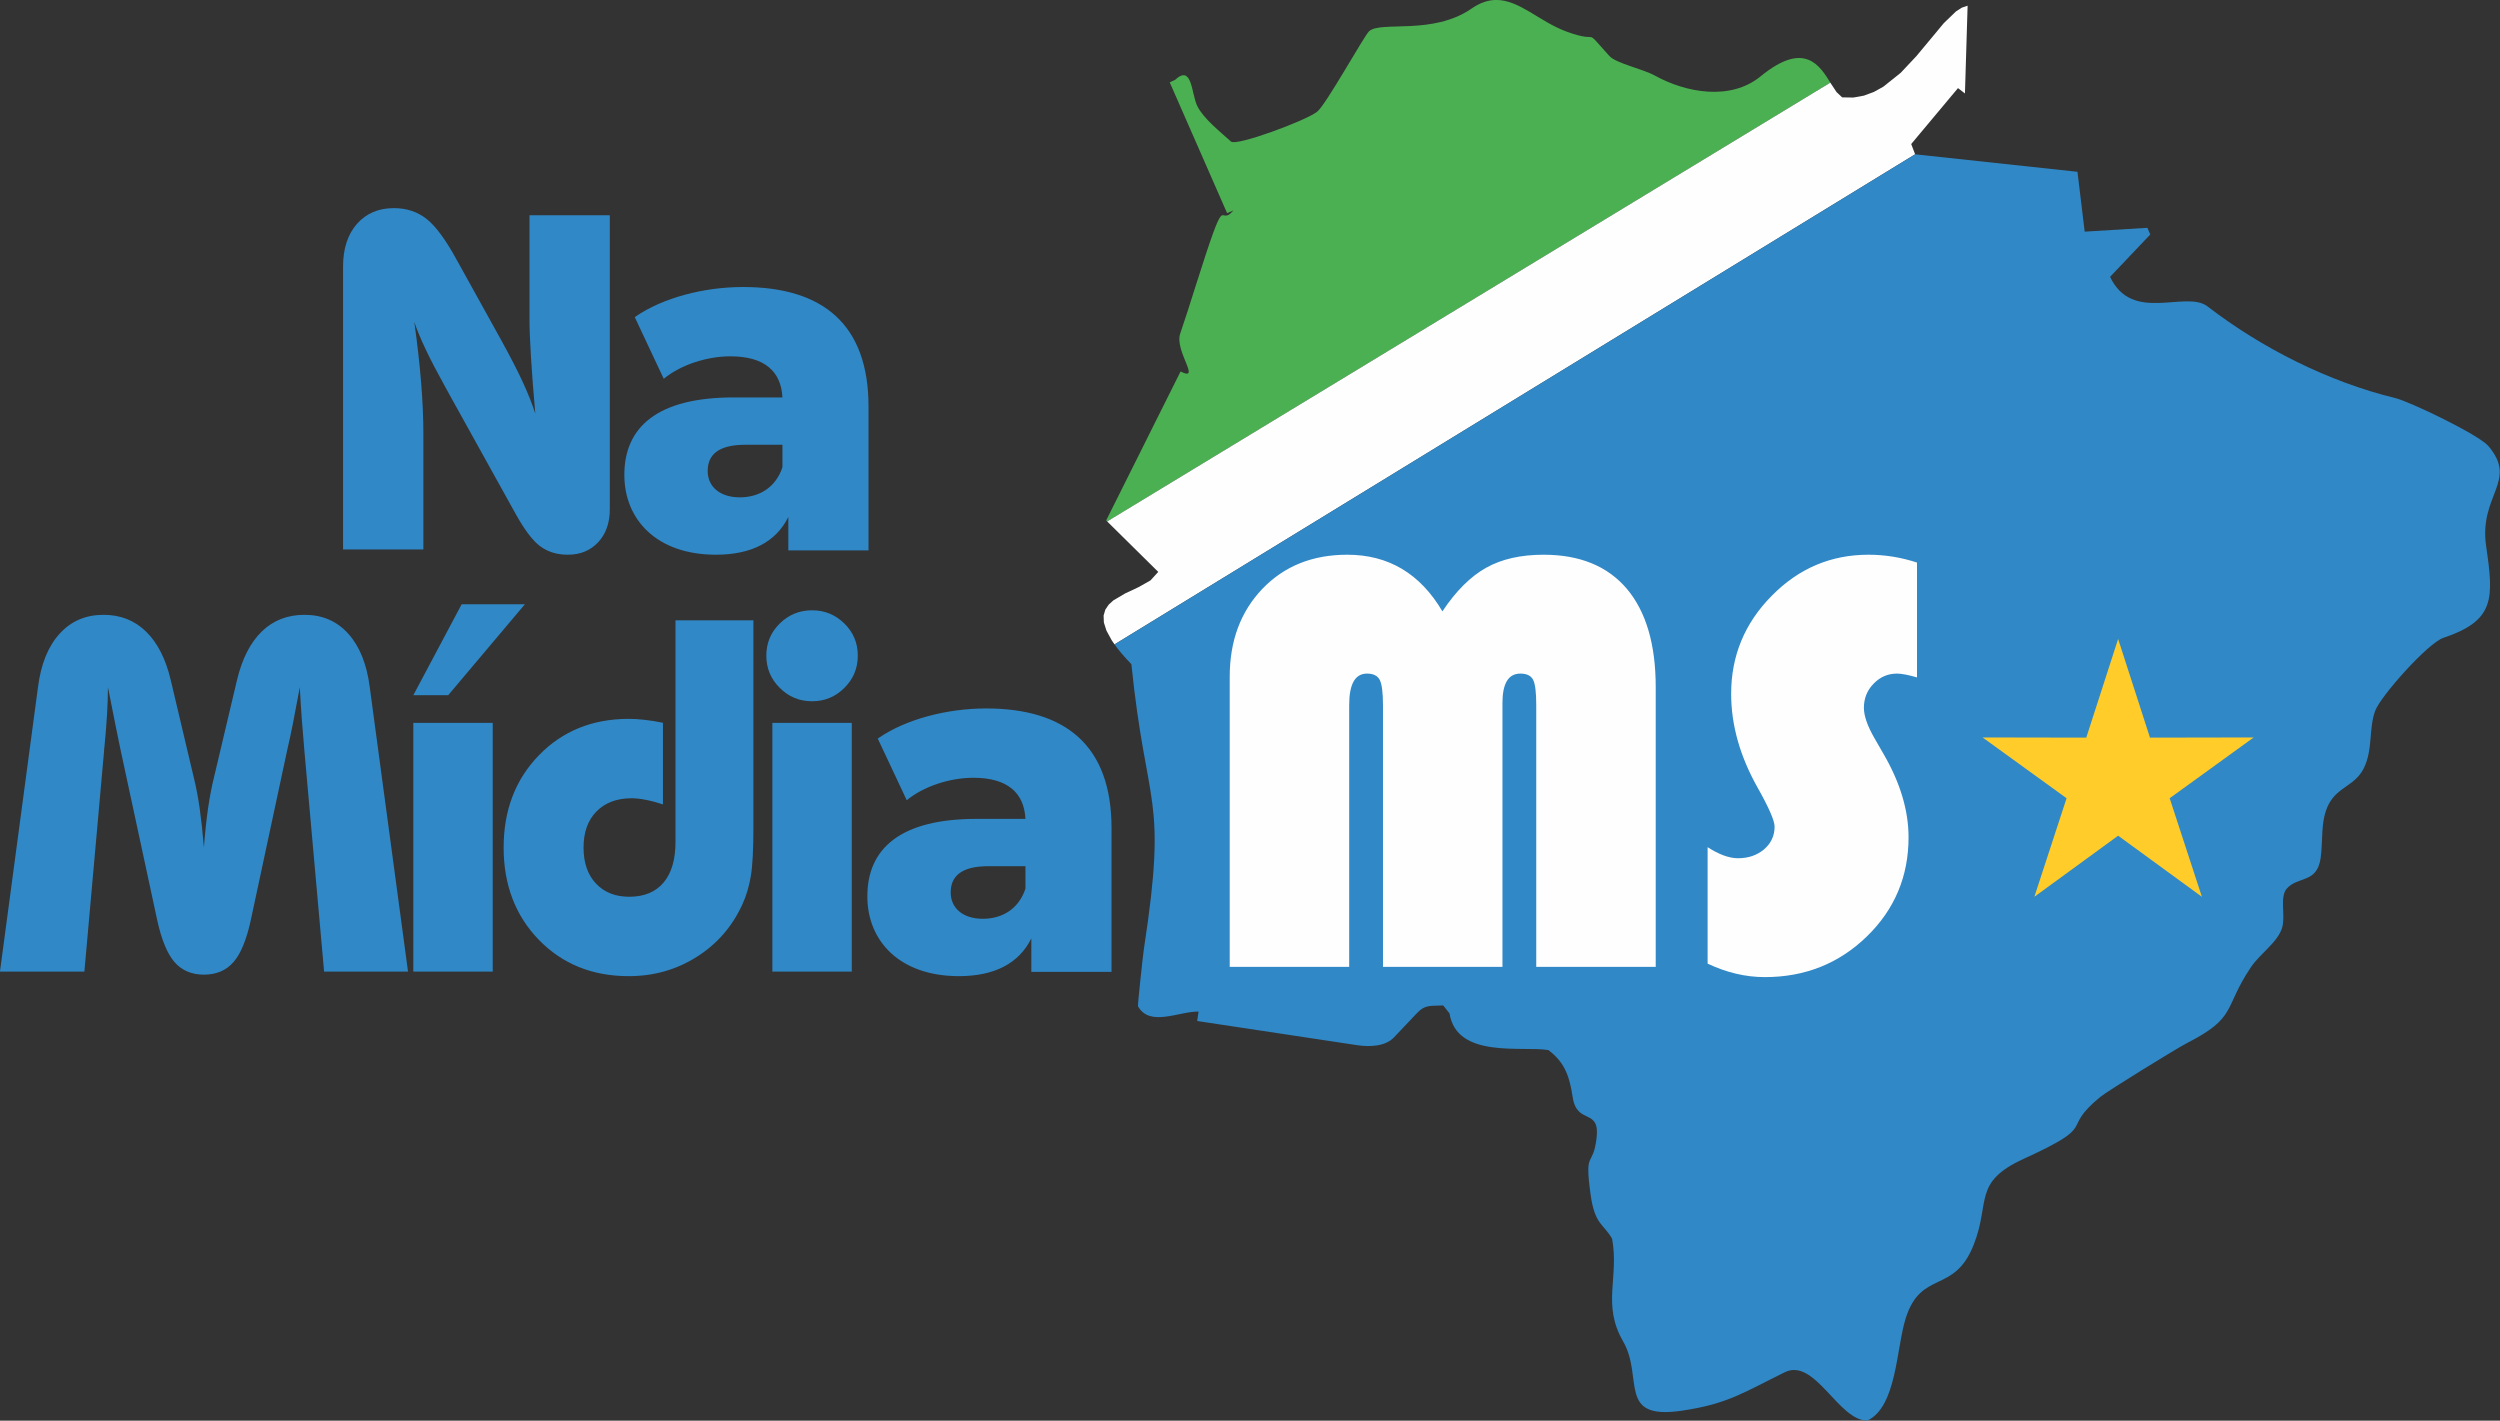 <?xml version="1.0" encoding="UTF-8" standalone="no"?>
<!-- Creator: CorelDRAW 2017 -->

<svg
   xmlns:dc="http://purl.org/dc/elements/1.1/"
   xmlns:cc="http://creativecommons.org/ns#"
   xmlns:rdf="http://www.w3.org/1999/02/22-rdf-syntax-ns#"
   xmlns:svg="http://www.w3.org/2000/svg"
   xmlns="http://www.w3.org/2000/svg"
   xmlns:sodipodi="http://sodipodi.sourceforge.net/DTD/sodipodi-0.dtd"
   xmlns:inkscape="http://www.inkscape.org/namespaces/inkscape"
   xml:space="preserve"
   width="297mm"
   height="168.775mm"
   version="1.1"
   style="clip-rule:evenodd;fill-rule:evenodd;image-rendering:optimizeQuality;shape-rendering:geometricPrecision;text-rendering:geometricPrecision"
   viewBox="0 0 29700 16877.472"
   id="svg36"
   sodipodi:docname="namidiams old fixed.svg"
   inkscape:version="0.92.4 (unknown)"><rect x="0" y="0" width="29700" height="16877.472" fill="#333333" stroke="none"/><sodipodi:namedview
   pagecolor="#ffffff"
   bordercolor="#666666"
   borderopacity="1"
   objecttolerance="10"
   gridtolerance="10"
   guidetolerance="10"
   inkscape:pageopacity="0"
   inkscape:pageshadow="2"
   inkscape:window-width="1287"
   inkscape:window-height="713"
   id="namedview38"
   showgrid="false"
   inkscape:object-paths="true"
   inkscape:snap-smooth-nodes="true"
   inkscape:zoom="0.42050407"
   inkscape:cx="422.77864"
   inkscape:cy="486.76388"
   inkscape:window-x="79"
   inkscape:window-y="27"
   inkscape:window-maximized="1"
   inkscape:current-layer="svg36"
   inkscape:snap-bbox="true"
   inkscape:bbox-nodes="true"
   inkscape:snap-page="true"
   fit-margin-top="0"
   fit-margin-left="0"
   fit-margin-right="0"
   fit-margin-bottom="0" />
 <defs
   id="defs7">
  <style
   type="text/css"
   id="style2">
   <![CDATA[
    .str1 {stroke:#FFCC29;stroke-width:20;stroke-miterlimit:22.926}
    .str0 {stroke:#0098DA;stroke-width:20;stroke-miterlimit:22.926}
    .fil0 {fill:none}
    .fil2 {fill:#FEFEFE}
    .fil4 {fill:#FFCC29}
    .fil1 {fill:#4BB052}
    .fil3 {fill:#3088C7}
    .fil5 {fill:#FEFEFE;fill-rule:nonzero}
    .fil6 {fill:#3088C7;fill-rule:nonzero}
   ]]>
  </style>
   <clipPath
   id="id0">
    <path
   d="m 16815.46,13082.2 c 61.87,388.24 621.18,275.19 841.51,311.93 143.74,106.71 181.77,232.53 207.19,400.86 36.78,243.62 237,85.92 203.02,353.97 -32.07,252.93 -103.84,86.05 -50.64,473.21 36.17,263.13 109,248.08 183.26,378.29 61.42,331.19 -87.83,559.05 93.39,873.39 180,312.21 -56.39,675.44 505.44,590.84 388.52,-58.49 518.18,-153.17 872.55,-327.2 256.78,-126.06 460.06,420.06 704.46,411.22 248.96,-119.33 244.43,-617.39 325.22,-871.94 131.04,-412.93 410.5,-201.67 577.44,-621.79 146.09,-367.61 -10.62,-534.18 426.77,-734.5 659.67,-302.11 295.77,-234.04 651.77,-526.87 61.26,-50.4 647.79,-412.12 737.32,-458.06 433.73,-222.58 308.04,-292.63 546.07,-647.15 79.74,-118.75 230.97,-212.96 266.8,-339.49 29.01,-102.37 -24.15,-259.95 39.32,-330.55 96.94,-107.78 257.05,-42.1 287.95,-260.26 21.34,-150.64 -3.75,-315.92 67.93,-456.22 76.85,-150.43 224.94,-157.28 299.65,-308.24 79.32,-160.27 40.31,-341.39 97.91,-491.39 48.77,-126.94 448.12,-574.29 578.37,-618.18 439.87,-148.23 431.43,-330.87 365.43,-780.73 -63.88,-435.48 275.36,-555.61 17.93,-854.47 -82.16,-95.38 -662.47,-375.64 -793.45,-407.62 -564.89,-137.84 -1133.93,-423.8 -1596.76,-780.02 -185.14,-142.49 -641.16,147.54 -830.27,-252.15 l 342.18,-360.51 -24.46,-56.9 -533.94,32.57 -61.48,-509.67 -1382.71,-149.02 -33.4,-87.4 398.46,-476.28 59.25,45.62 22.74,-747.33 c -258.01,42.41 -547.47,840.57 -1068.31,780.58 -132.98,-69.35 -193.62,-589.19 -694.66,-179.32 -258.29,211.32 -638.34,138.06 -896.94,-4.38 -110.95,-61.11 -333.47,-105.28 -390.59,-168.44 -239.11,-264.33 -58.82,-95.5 -364.42,-207.74 -308.89,-113.43 -508.55,-405.13 -809.95,-196.28 -330.42,228.97 -771.3,103.26 -871.86,192.14 -41.75,36.9 -366.98,626.4 -443.41,686.51 -96.52,75.92 -687.73,295.14 -733.11,253.9 -91.76,-83.38 -229.48,-191.45 -285.26,-298.4 -53.91,-103.35 -42.03,-366.09 -191.74,-226.72 l -44.94,20.59 488.54,1113.9 54.45,-23.67 c -139.42,164.68 -39.24,-250.06 -327.5,660.46 -41.26,130.3 -81.79,260.03 -126.05,388.5 -51.04,148.2 183.86,413.82 2.77,323.4 l -633.53,1268.45 443.76,438.26 c -110.84,224.91 -832.23,160.15 -228.7,786.18 128.31,1259.92 310.74,1091.23 106.56,2423.82 -8.82,57.59 -54.15,482.69 -50.47,489.27 100.3,179.63 349.82,41.74 516.08,45.32 l -12.13,80.22 1363.15,205.97 c 105.31,15.9 239.3,11.02 312.58,-66.26 l 197.53,-208.28 c 68.36,-72.08 114,-59.02 222.14,-63.82 z"
   id="path4"
   inkscape:connector-curvature="0" />
   </clipPath>
 
  
  
  
  
  
  
  
  
  
  
  
 
   
  
    
    
   </defs>
 <rect
   style="fill:none"
   y="-4122.528"
   x="5.4012376e-05"
   id="rect10"
   height="21000"
   width="29700"
   class="fil0" /><g
   id="g25"
   transform="matrix(1.395,0,0,1.395,-6236.973,-6209.823)"><path
     sodipodi:nodetypes="cccccccccccccccccccccc"
     inkscape:connector-curvature="0"
     id="path12-7"
     d="m 17213.104,4451.162 c -65.928,0.238 -134.921,21.168 -210.271,73.38 -330.42,228.97 -771.273,103.305 -871.833,192.185 -41.75,36.9 -367.005,626.36 -443.435,686.47 -96.52,75.92 -687.755,295.178 -733.134,253.938 -91.76,-83.38 -229.473,-191.481 -285.255,-298.431 -53.909,-103.35 -42.008,-366.075 -191.717,-226.704 l -44.961,20.567 488.551,1113.937 54.467,-23.668 c -139.42,164.68 -39.267,-250.095 -327.525,660.424 -41.262,130.301 -81.78,260.034 -126.04,388.504 -51.041,148.2 183.88,413.811 2.792,323.391 l -633.553,1268.45 8.834,8.733 6158.54,-3736.826 6.666,10.284 c -96.642,-156.25 -224.7,-371.791 -600.48,-64.389 -258.29,211.32 -638.348,138.048 -896.948,-4.393 -110.95,-61.11 -333.502,-105.253 -390.622,-168.413 -239.11,-264.33 -58.77,-95.499 -364.37,-207.739 -231.668,-85.073 -401.919,-270.45 -599.706,-269.699 z"
     style="clip-rule:evenodd;fill:#4bb052;fill-rule:evenodd;stroke-width:1;image-rendering:optimizeQuality;shape-rendering:geometricPrecision;text-rendering:geometricPrecision" /><path
     sodipodi:nodetypes="cccccccccccccccccccccccccccccccc"
     inkscape:connector-curvature="0"
     transform="scale(26.458)"
     id="path96"
     d="m 525.354,336.09 16.439,16.234 -2.51,2.746 -3.816,2.154 -4.266,1.998 -3.855,2.271 -1.508,1.377 -1.084,1.607 -0.553,1.895 0.086,2.234 0.83,2.629 1.682,3.08 0.918,1.344 257.693,-157.75 -1.264,-3.303 15.061,-18.002 2.238,1.725 0.859,-28.246 -1.844,0.621 -1.883,1.199 -3.928,3.785 -8.809,10.598 -5.059,5.383 -5.613,4.488 -3.041,1.686 -3.213,1.191 -3.396,0.611 -3.592,-0.06 -1.793,-1.678 -1.766,-2.664 -0.252,-0.389 z"
     style="fill:#fefefe;stroke:none;stroke-width:0.898;stroke-miterlimit:22.926" /><path
     sodipodi:nodetypes="ccsccscsccsccccccccsccccccccccsccccsccscccscccccccscccccscccccccssccccccccccccsccscccssccccccsccssccccsscscccsccccccccccccccscccccccscccscscscccccscccccccssccccccssccsssscsccccccc"
     inkscape:connector-curvature="0"
     transform="scale(26.458)"
     id="path78"
     d="m 527.717,375.66 c 1.373,1.944 3.05,3.906 5.432,6.377 0.606,5.952 1.245,11.062 1.883,15.543 0.638,4.481 1.275,8.335 1.879,11.777 1.208,6.886 2.282,12.128 2.965,17.455 0.341,2.664 0.585,5.349 0.697,8.271 0.112,2.923 0.094,6.083 -0.088,9.697 -0.182,3.615 -0.526,7.683 -1.066,12.422 -0.541,4.739 -1.278,10.148 -2.242,16.443 -0.333,2.177 -2.045,18.244 -1.906,18.492 0.474,0.849 1.035,1.51 1.668,2.018 0.633,0.507 1.336,0.862 2.094,1.096 0.758,0.234 1.57,0.348 2.418,0.377 0.848,0.029 1.732,-0.029 2.637,-0.139 1.808,-0.219 3.696,-0.644 5.523,-1.008 1.827,-0.363 3.593,-0.665 5.164,-0.631 l -0.457,3.031 51.52,7.785 c 0.995,0.15 2.059,0.252 3.137,0.273 1.078,0.022 2.17,-0.037 3.225,-0.205 1.055,-0.168 2.072,-0.447 2.998,-0.865 0.926,-0.419 1.763,-0.977 2.455,-1.707 l 7.465,-7.873 c 0.646,-0.681 1.239,-1.16 1.828,-1.5 0.589,-0.34 1.174,-0.538 1.807,-0.658 1.265,-0.24 2.718,-0.163 4.762,-0.254 l 2.033,2.566 c 0.146,0.917 0.365,1.76 0.65,2.535 0.285,0.775 0.638,1.482 1.047,2.127 0.818,1.29 1.868,2.333 3.088,3.176 1.22,0.842 2.61,1.484 4.109,1.975 1.499,0.491 3.107,0.83 4.762,1.064 3.309,0.47 6.805,0.525 9.994,0.549 3.189,0.024 6.072,0.016 8.154,0.363 1.358,1.008 2.467,2.061 3.381,3.174 0.914,1.112 1.634,2.285 2.213,3.529 0.579,1.244 1.018,2.559 1.373,3.963 0.355,1.403 0.625,2.894 0.865,4.484 0.174,1.151 0.444,2.065 0.781,2.803 0.337,0.738 0.741,1.301 1.184,1.748 0.885,0.894 1.921,1.329 2.873,1.793 0.476,0.232 0.933,0.47 1.338,0.777 0.405,0.307 0.76,0.683 1.035,1.188 0.275,0.505 0.47,1.14 0.557,1.965 0.087,0.825 0.065,1.839 -0.096,3.105 -0.303,2.39 -0.698,3.788 -1.092,4.77 -0.393,0.982 -0.783,1.548 -1.072,2.271 -0.289,0.724 -0.478,1.605 -0.469,3.221 0.01,1.616 0.216,3.965 0.719,7.623 0.342,2.486 0.771,4.316 1.266,5.738 0.494,1.422 1.053,2.437 1.658,3.295 0.605,0.858 1.256,1.559 1.93,2.354 0.674,0.794 1.373,1.682 2.074,2.912 0.29,1.565 0.456,3.067 0.537,4.523 0.081,1.457 0.077,2.868 0.029,4.244 -0.095,2.753 -0.368,5.373 -0.5,7.975 -0.066,1.301 -0.097,2.598 -0.053,3.902 0.045,1.305 0.165,2.618 0.4,3.955 0.235,1.337 0.586,2.697 1.092,4.094 0.506,1.397 1.167,2.831 2.023,4.316 0.85,1.475 1.454,2.98 1.902,4.479 0.448,1.498 0.741,2.989 0.967,4.438 0.451,2.896 0.634,5.619 1.27,7.873 0.318,1.127 0.75,2.136 1.383,2.992 0.633,0.856 1.468,1.557 2.596,2.068 1.127,0.511 2.546,0.831 4.348,0.924 1.801,0.092 3.984,-0.044 6.639,-0.443 3.671,-0.553 6.729,-1.19 9.463,-1.939 2.734,-0.749 5.142,-1.609 7.51,-2.605 4.735,-1.993 9.309,-4.532 16.006,-7.82 0.607,-0.298 1.205,-0.497 1.797,-0.607 0.592,-0.111 1.175,-0.134 1.754,-0.08 1.157,0.108 2.29,0.522 3.404,1.152 1.115,0.63 2.21,1.474 3.297,2.445 1.086,0.971 2.162,2.068 3.234,3.199 2.144,2.261 4.274,4.661 6.445,6.475 1.085,0.907 2.182,1.666 3.295,2.189 1.113,0.523 2.244,0.809 3.398,0.768 1.176,-0.564 2.202,-1.351 3.104,-2.316 0.902,-0.965 1.68,-2.108 2.357,-3.383 0.677,-1.275 1.255,-2.682 1.758,-4.174 0.503,-1.492 0.932,-3.069 1.311,-4.688 0.758,-3.236 1.317,-6.632 1.877,-9.82 0.56,-3.188 1.121,-6.169 1.885,-8.574 0.619,-1.951 1.326,-3.534 2.102,-4.84 0.775,-1.306 1.619,-2.336 2.512,-3.184 0.893,-0.847 1.833,-1.511 2.805,-2.084 0.972,-0.573 1.974,-1.056 2.986,-1.541 1.012,-0.485 2.035,-0.971 3.049,-1.553 1.014,-0.582 2.019,-1.259 2.996,-2.123 0.977,-0.864 1.928,-1.916 2.83,-3.248 0.902,-1.332 1.756,-2.943 2.545,-4.928 0.69,-1.737 1.203,-3.356 1.602,-4.873 0.399,-1.517 0.684,-2.931 0.924,-4.262 0.479,-2.662 0.774,-4.989 1.412,-7.117 0.319,-1.064 0.724,-2.08 1.281,-3.062 0.557,-0.983 1.266,-1.933 2.193,-2.869 0.928,-0.936 2.075,-1.857 3.506,-2.781 1.431,-0.924 3.146,-1.85 5.213,-2.797 6.233,-2.855 10.048,-4.834 12.475,-6.371 1.213,-0.769 2.08,-1.428 2.729,-2.029 0.648,-0.601 1.078,-1.146 1.418,-1.688 0.68,-1.084 1,-2.157 1.992,-3.65 0.496,-0.747 1.161,-1.598 2.121,-2.609 0.96,-1.011 2.217,-2.181 3.898,-3.564 1.158,-0.952 7.279,-4.848 13.533,-8.721 6.254,-3.873 12.642,-7.724 14.334,-8.592 2.049,-1.052 3.768,-2.014 5.225,-2.918 1.457,-0.904 2.652,-1.748 3.652,-2.568 1,-0.82 1.806,-1.617 2.486,-2.418 0.68,-0.801 1.234,-1.608 1.73,-2.455 0.993,-1.694 1.754,-3.545 2.83,-5.809 1.076,-2.264 2.466,-4.941 4.715,-8.291 0.753,-1.122 1.677,-2.187 2.658,-3.227 0.981,-1.04 2.018,-2.056 3.006,-3.08 0.987,-1.024 1.924,-2.058 2.697,-3.135 0.773,-1.076 1.384,-2.195 1.723,-3.391 0.274,-0.967 0.354,-2.065 0.357,-3.209 0.003,-1.144 -0.069,-2.335 -0.102,-3.488 -0.033,-1.153 -0.025,-2.268 0.141,-3.262 0.166,-0.994 0.49,-1.868 1.09,-2.535 0.916,-1.018 1.981,-1.627 3.082,-2.096 1.101,-0.469 2.237,-0.798 3.295,-1.258 0.529,-0.23 1.04,-0.492 1.516,-0.82 0.476,-0.329 0.918,-0.724 1.312,-1.219 0.394,-0.495 0.741,-1.091 1.025,-1.82 0.284,-0.729 0.506,-1.592 0.652,-2.623 0.403,-2.847 0.368,-5.831 0.57,-8.768 0.101,-1.468 0.262,-2.923 0.566,-4.344 0.305,-1.42 0.754,-2.805 1.432,-4.131 0.726,-1.421 1.62,-2.505 2.598,-3.418 0.977,-0.913 2.038,-1.656 3.096,-2.4 1.058,-0.744 2.113,-1.489 3.08,-2.404 0.967,-0.915 1.845,-2.001 2.551,-3.428 0.749,-1.514 1.22,-3.078 1.537,-4.66 0.317,-1.582 0.482,-3.183 0.621,-4.771 0.139,-1.589 0.254,-3.166 0.469,-4.699 0.215,-1.534 0.53,-3.024 1.074,-4.441 0.461,-1.199 1.751,-3.156 3.502,-5.441 1.751,-2.286 3.964,-4.901 6.273,-7.418 2.31,-2.517 4.715,-4.937 6.852,-6.83 1.068,-0.947 2.068,-1.76 2.955,-2.391 0.887,-0.63 1.662,-1.078 2.277,-1.285 2.078,-0.7 3.891,-1.42 5.469,-2.178 1.577,-0.758 2.92,-1.554 4.055,-2.404 1.135,-0.85 2.061,-1.756 2.811,-2.732 0.749,-0.977 1.321,-2.026 1.742,-3.164 0.422,-1.138 0.694,-2.364 0.846,-3.697 0.152,-1.333 0.184,-2.773 0.123,-4.336 -0.121,-3.126 -0.609,-6.745 -1.232,-10.996 -0.302,-2.057 -0.366,-3.927 -0.266,-5.648 0.101,-1.721 0.365,-3.294 0.721,-4.752 0.71,-2.917 1.783,-5.381 2.627,-7.684 0.422,-1.151 0.786,-2.26 1.02,-3.367 0.234,-1.107 0.336,-2.21 0.234,-3.346 -0.102,-1.136 -0.409,-2.304 -0.994,-3.541 -0.585,-1.237 -1.448,-2.545 -2.664,-3.957 -0.776,-0.901 -2.731,-2.239 -5.301,-3.758 -2.57,-1.519 -5.757,-3.219 -9.002,-4.844 -3.245,-1.625 -6.549,-3.175 -9.35,-4.395 -2.801,-1.219 -5.098,-2.108 -6.336,-2.41 -5.338,-1.302 -10.687,-2.954 -15.979,-4.91 -5.292,-1.956 -10.528,-4.216 -15.645,-6.734 -5.116,-2.518 -10.11,-5.293 -14.92,-8.281 -4.81,-2.988 -9.435,-6.189 -13.809,-9.555 -0.875,-0.673 -1.91,-1.091 -3.064,-1.336 -1.155,-0.245 -2.429,-0.318 -3.785,-0.301 -2.712,0.034 -5.745,0.428 -8.783,0.518 -1.519,0.045 -3.04,0.014 -4.521,-0.176 -1.482,-0.19 -2.926,-0.54 -4.291,-1.131 -1.365,-0.59 -2.651,-1.422 -3.82,-2.578 -0.584,-0.578 -1.14,-1.237 -1.66,-1.988 -0.521,-0.751 -1.006,-1.593 -1.453,-2.537 l 12.932,-13.627 -0.924,-2.15 -20.18,1.232 -2.324,-19.264 -52.26,-5.632 z"
     style="fill:#3088c7;stroke-width:0.045" /><path
     class="fil0"
     d="m 16815.46,13082.2 c 61.87,388.24 621.18,275.19 841.51,311.93 143.74,106.71 181.77,232.53 207.19,400.86 36.78,243.62 237,85.92 203.02,353.97 -32.07,252.93 -103.84,86.05 -50.64,473.21 36.17,263.13 109,248.08 183.26,378.29 61.42,331.19 -87.83,559.05 93.39,873.39 180,312.21 -56.39,675.44 505.44,590.84 388.52,-58.49 518.18,-153.17 872.55,-327.2 256.78,-126.06 460.06,420.06 704.46,411.22 248.96,-119.33 244.43,-617.39 325.22,-871.94 131.04,-412.93 410.5,-201.67 577.44,-621.79 146.09,-367.61 -10.62,-534.18 426.77,-734.5 659.67,-302.11 295.77,-234.04 651.77,-526.87 61.26,-50.4 647.79,-412.12 737.32,-458.06 433.73,-222.58 308.04,-292.63 546.07,-647.15 79.74,-118.75 230.97,-212.96 266.8,-339.49 29.01,-102.37 -24.15,-259.95 39.32,-330.55 96.94,-107.78 257.05,-42.1 287.95,-260.26 21.34,-150.64 -3.75,-315.92 67.93,-456.22 76.85,-150.43 224.94,-157.28 299.65,-308.24 79.32,-160.27 40.31,-341.39 97.91,-491.39 48.77,-126.94 448.12,-574.29 578.37,-618.18 439.87,-148.23 431.43,-330.87 365.43,-780.73 -63.88,-435.48 275.36,-555.61 17.93,-854.47 -82.16,-95.38 -662.47,-375.64 -793.45,-407.62 -564.89,-137.84 -1133.93,-423.8 -1596.76,-780.02 -185.14,-142.49 -641.16,147.54 -830.27,-252.15 l 342.18,-360.51 -24.46,-56.9 -533.94,32.57 -61.48,-509.67 -1382.71,-149.02 -33.4,-87.4 398.46,-476.28 59.25,45.62 22.74,-747.33 c -258.01,42.41 -547.47,840.57 -1068.31,780.58 -132.98,-69.35 -193.62,-589.19 -694.66,-179.32 -258.29,211.32 -638.34,138.06 -896.94,-4.38 -110.95,-61.11 -333.47,-105.28 -390.59,-168.44 -239.11,-264.33 -58.82,-95.5 -364.42,-207.74 -308.89,-113.43 -508.55,-405.13 -809.95,-196.28 -330.42,228.97 -771.3,103.26 -871.86,192.14 -41.75,36.9 -366.98,626.4 -443.41,686.51 -96.52,75.92 -687.73,295.14 -733.11,253.9 -91.76,-83.38 -229.48,-191.45 -285.26,-298.4 -53.91,-103.35 -42.03,-366.09 -191.74,-226.72 l -44.94,20.59 488.54,1113.9 54.45,-23.67 c -139.42,164.68 -39.24,-250.06 -327.5,660.46 -41.26,130.3 -81.79,260.03 -126.05,388.5 -51.04,148.2 183.86,413.82 2.77,323.4 l -633.53,1268.45 443.76,438.26 c -110.84,224.91 -832.23,160.15 -228.7,786.18 128.31,1259.92 310.74,1091.23 106.56,2423.82 -8.82,57.59 -54.15,482.69 -50.47,489.27 100.3,179.63 349.82,41.74 516.08,45.32 l -12.13,80.22 1363.15,205.97 c 105.31,15.9 239.3,11.02 312.58,-66.26 l 197.53,-208.28 c 68.36,-72.08 114,-59.02 222.14,-63.82 z"
     id="path21"
     inkscape:connector-curvature="0"
     style="fill:none" /><polygon
     class="fil4 str1"
     points="22081.93,11245.54 21385.59,10741.66 22245.12,10743.31 22509.15,9925.35 22773.19,10743.31 23632.71,10741.66 22936.37,11245.54 23203.55,12062.48 22509.15,11555.93 21814.75,12062.48 "
     id="polygon23"
     style="fill:#ffcc29;stroke:#ffcc29;stroke-width:20;stroke-miterlimit:22.926" /><path
     class="fil5"
     d="m 14943.33,12685.29 v -2470.01 c 0,-305.75 92.5,-554.98 278.34,-749.39 185.86,-193.56 426.51,-290.34 722.84,-290.34 351.16,0 620.93,161.01 810.21,482.19 115.62,-173.87 239.81,-297.19 371.7,-370.85 132.75,-74.51 295.48,-111.34 489.9,-111.34 308.32,0 544.69,96.78 709.14,290.34 163.58,194.41 245.8,472.76 245.8,837.61 v 2381.79 h -1017.47 v -2229.35 c 0,-107.91 -8.56,-179.85 -26.55,-214.96 -17.99,-35.12 -53.96,-53.1 -108.77,-53.1 -101.92,0 -152.45,83.93 -152.45,250.94 v 2246.47 h -1017.46 v -2229.35 c 0,-106.19 -9.43,-178.14 -27.4,-214.11 -18.85,-35.97 -54.83,-53.95 -108.78,-53.95 -101.06,0 -151.59,89.07 -151.59,268.06 v 2229.35 z m 5852.99,-3442.94 v 978.07 c -73.65,-21.41 -131.04,-32.54 -170.43,-32.54 -77.09,0 -143.89,28.26 -198.7,85.64 -55.66,56.53 -83.07,125.05 -83.07,205.55 0,68.52 29.97,155.02 90.78,260.36 l 77.94,135.32 c 141.31,244.09 211.54,479.61 211.54,707.43 0,332.3 -118.19,614.08 -355.43,844.47 -237.23,230.38 -526.72,346 -868.44,346 -164.44,0 -326.31,-38.54 -487.32,-114.77 v -991.76 c 96.78,62.52 183.28,94.21 258.65,94.21 89.07,0 162.72,-25.7 222.68,-76.23 59.09,-51.39 89.07,-115.63 89.07,-192.7 0,-49.68 -47.11,-159.3 -142.17,-328.02 -151.6,-268.07 -227.82,-535.29 -227.82,-803.36 0,-322.87 114.76,-601.23 345.15,-834.18 229.52,-233.81 504.45,-350.29 823.91,-350.29 140.45,0 278.34,22.27 413.66,66.8 z"
     id="path25"
     inkscape:connector-curvature="0"
     style="fill:#fefefe;fill-rule:nonzero" /><path
     d="m 408.143,260.627 c -12.394,0 -25.809,3.385 -34.85,9.693 l 9.332,19.848 c 5.395,-4.462 13.853,-7.23 21.436,-7.23 10.936,0 16.332,4.77 16.77,13.232 h -15.748 c -24.497,0 -35.143,9.539 -35.143,24.926 0,14.464 10.499,25.697 29.455,25.697 11.52,0 19.393,-4.155 23.33,-12.156 v 10.771 h 25.811 v -46.314 c 0,-26.466 -14.729,-38.467 -40.393,-38.467 z m 0.73,50.775 h 11.957 v 7.232 c -2.187,6.616 -7.583,9.693 -13.707,9.693 -6.562,0 -10.354,-3.539 -10.354,-8.463 0,-5.078 3.209,-8.463 12.104,-8.463 z m 77.486,84.875 c -12.394,0 -25.809,3.385 -34.85,9.693 l 9.332,19.85 c 5.395,-4.462 13.853,-7.232 21.436,-7.232 10.936,0 16.332,4.77 16.77,13.232 h -15.748 c -24.497,0 -35.143,9.541 -35.143,24.928 0,14.464 10.499,25.695 29.455,25.695 11.52,0 19.393,-4.153 23.33,-12.154 v 10.77 h 25.811 v -46.314 c 0,-26.466 -14.729,-38.467 -40.393,-38.467 z m 0.73,50.777 h 11.957 v 7.23 c -2.187,6.616 -7.583,9.695 -13.707,9.695 -6.562,0 -10.354,-3.539 -10.354,-8.463 0,-5.078 3.209,-8.463 12.104,-8.463 z M 279.404,345.1 v -91.039 c 0,-5.77 1.487,-10.36 4.462,-13.746 2.975,-3.385 6.95,-5.077 11.899,-5.077 4.103,0 7.617,1.18 10.566,3.513 2.949,2.334 6.232,6.822 9.822,13.438 l 14.156,25.542 c 2.949,5.36 5.283,9.873 6.949,13.515 1.693,3.667 3.026,7.027 4.026,10.13 -0.59,-6.591 -1.051,-12.592 -1.385,-17.952 -0.333,-5.334 -0.487,-9.463 -0.487,-12.31 v -33.569 h 25.85 v 94.63 c 0,4.359 -1.231,7.873 -3.719,10.566 -2.488,2.693 -5.745,4.052 -9.822,4.052 -3.436,0 -6.386,-0.898 -8.822,-2.693 -2.436,-1.795 -5.078,-5.283 -7.924,-10.412 l -21.003,-37.852 c -0.436,-0.821 -1.129,-2.026 -2.026,-3.693 -4.642,-8.36 -7.873,-15.105 -9.617,-20.285 1,7.181 1.744,13.694 2.205,19.567 0.488,5.898 0.718,11.412 0.718,16.566 v 37.108 z m 138.183,135.888 v -80.069 h 25.558 v 80.069 z M 415.645,379.27 c 0,-4.044 1.429,-7.495 4.314,-10.325 2.885,-2.831 6.336,-4.26 10.406,-4.26 4.071,0 7.522,1.429 10.407,4.26 2.885,2.83 4.314,6.281 4.314,10.325 0,4.071 -1.429,7.522 -4.314,10.379 -2.885,2.885 -6.336,4.314 -10.407,4.314 -4.071,0 -7.522,-1.429 -10.406,-4.314 -2.885,-2.858 -4.314,-6.308 -4.314,-10.379 z m -4.16,-11.35 v 66.482 c 0,7.279 -0.27,12.563 -0.836,15.852 -0.539,3.289 -1.456,6.335 -2.723,9.112 -3.262,7.117 -8.142,12.752 -14.693,16.877 -6.524,4.125 -13.803,6.201 -21.864,6.201 -11.701,0 -21.325,-3.882 -28.901,-11.647 -7.576,-7.791 -11.377,-17.712 -11.377,-29.763 0,-12.024 3.801,-21.918 11.377,-29.709 7.576,-7.791 17.227,-11.7 28.927,-11.7 1.564,0 3.289,0.108 5.122,0.324 1.86,0.216 3.801,0.512 5.85,0.944 v 26.258 c -2.103,-0.674 -3.99,-1.186 -5.661,-1.483 -1.672,-0.324 -3.127,-0.485 -4.394,-0.485 -4.799,0 -8.573,1.429 -11.35,4.26 -2.777,2.831 -4.152,6.713 -4.152,11.593 0,4.88 1.321,8.762 3.99,11.593 2.642,2.83 6.228,4.26 10.703,4.26 4.826,0 8.519,-1.537 11.08,-4.583 2.561,-3.046 3.828,-7.441 3.828,-13.156 v -71.227 z m -73.554,-5.176 -24.695,29.278 H 302.021 l 15.555,-29.278 z M 302.021,480.988 v -80.069 h 25.558 v 80.069 z m -133.053,0 12.24,-91.554 c 0.943,-7.414 3.262,-13.156 6.955,-17.2 3.693,-4.071 8.384,-6.093 14.127,-6.093 5.446,0 9.975,1.779 13.668,5.365 3.693,3.586 6.362,8.789 7.98,15.636 l 7.414,31.354 c 0.755,3.019 1.375,6.336 1.914,10.002 0.512,3.667 0.971,7.846 1.348,12.536 0.351,-4.691 0.809,-8.87 1.321,-12.536 0.539,-3.666 1.16,-6.982 1.914,-10.002 l 7.414,-31.354 c 1.644,-6.848 4.286,-12.051 7.98,-15.636 3.694,-3.586 8.277,-5.365 13.75,-5.365 5.742,0 10.433,2.022 14.1,6.093 3.64,4.044 5.958,9.786 6.902,17.2 l 12.32,91.554 h -27.013 l -6.308,-70.687 c -0.324,-3.693 -0.62,-7.279 -0.89,-10.784 -0.243,-3.505 -0.458,-6.875 -0.62,-10.083 -0.89,4.745 -1.644,8.681 -2.237,11.782 -0.62,3.1 -1.213,5.877 -1.779,8.276 l -11.781,54.997 c -1.375,6.255 -3.208,10.757 -5.554,13.426 -2.346,2.696 -5.527,4.044 -9.517,4.044 -3.963,0 -7.117,-1.348 -9.463,-4.044 -2.318,-2.669 -4.179,-7.171 -5.554,-13.426 L 207.763,409.492 c -0.701,-3.316 -1.968,-9.598 -3.801,-18.872 l -0.243,-1.186 c 0,5.284 -0.378,11.62 -1.105,19.033 -0.108,0.863 -0.162,1.456 -0.162,1.833 l -6.309,70.687 z"
     style="fill:#3088c7;fill-opacity:1;fill-rule:nonzero;stroke-width:0.038"
     transform="scale(26.458)"
     id="path50"
     inkscape:connector-curvature="0" /></g>
<path
   style="clip-rule:evenodd;fill:none;fill-rule:evenodd;stroke-width:1;image-rendering:optimizeQuality;shape-rendering:geometricPrecision;text-rendering:geometricPrecision"
   inkscape:connector-curvature="0"
   id="path21-5"
   d="m -25066.14,8336.789 c 61.87,388.24 621.18,275.19 841.51,311.93 143.74,106.71 181.77,232.53 207.19,400.86 36.78,243.62 237,85.92 203.02,353.97 -32.07,252.93 -103.84,86.05 -50.64,473.21 36.17,263.13 109,248.081 183.26,378.291 61.42,331.19 -87.83,559.051 93.39,873.39 180,312.211 -56.39,675.441 505.44,590.841 388.52,-58.49 518.18,-153.17 872.55,-327.2 256.78,-126.06 460.06,420.06 704.46,411.22 248.96,-119.33 244.43,-617.39 325.22,-871.94 131.04,-412.93 410.5,-201.67 577.44,-621.791 146.091,-367.611 -10.62,-534.181 426.771,-734.5 659.67,-302.11 295.77,-234.04 651.77,-526.87 61.26,-50.4 647.79,-412.12 737.32,-458.06 433.73,-222.58 308.04,-292.63 546.07,-647.15 79.74,-118.75 230.97,-212.96 266.8,-339.49 29.01,-102.37 -24.15,-259.95 39.32,-330.55 96.94,-107.78 257.05,-42.1 287.95,-260.26 21.34,-150.64 -3.75,-315.92 67.93,-456.22 76.85,-150.43 224.94,-157.28 299.65,-308.24 79.32,-160.27 40.31,-341.39 97.91,-491.39 48.77,-126.94 448.12,-574.29 578.37,-618.18 439.87,-148.23 431.43,-330.87 365.43,-780.73 -63.88,-435.48 275.36,-555.61 17.93,-854.47 -82.16,-95.38 -662.47,-375.64 -793.45,-407.62 -564.89,-137.84 -1133.93,-423.8 -1596.76,-780.02 -185.14,-142.49 -641.161,147.54 -830.27,-252.15 l 342.18,-360.51 -24.46,-56.9 -533.941,32.57 -61.479,-509.67 -1382.711,-149.02 -33.4,-87.4 398.46,-476.28 59.25,45.62 22.74,-747.33 c -258.01,42.41 -547.47,840.57 -1068.31,780.58 -132.98,-69.35 -193.62,-589.19 -694.66,-179.32 -258.29,211.32 -638.34,138.06 -896.94,-4.38 -110.95,-61.11 -333.47,-105.28 -390.59,-168.44 -239.11,-264.33 -58.82,-95.5 -364.42,-207.74 -308.89,-113.43 -508.55,-405.13 -809.95,-196.28 -330.42,228.97 -771.3,103.26 -871.86,192.14 -41.75,36.9 -366.98,626.4 -443.41,686.51 -96.52,75.92 -687.73,295.14 -733.11,253.9 -91.76,-83.38 -229.48,-191.45 -285.26,-298.4 -53.91,-103.35 -42.03,-366.09 -191.74,-226.72 l -44.94,20.59 488.54,1113.9 54.45,-23.67 c -139.42,164.68 -39.24,-250.06 -327.5,660.46 -41.26,130.3 -81.79,260.03 -126.05,388.5 -51.04,148.2 183.86,413.82 2.77,323.4 l -633.53,1268.45 443.76,438.26 c -110.84,224.91 -832.23,160.15 -228.7,786.18 128.31,1259.92 310.74,1091.23 106.56,2423.82 -8.82,57.59 -54.15,482.69 -50.47,489.27 100.3,179.63 349.82,41.74 516.08,45.32 l -12.13,80.22 1363.15,205.97 c 105.31,15.9 239.3,11.02 312.58,-66.26 l 197.53,-208.28 c 68.36,-72.08 114,-59.02 222.14,-63.82 z"
   class="fil0" /></svg>